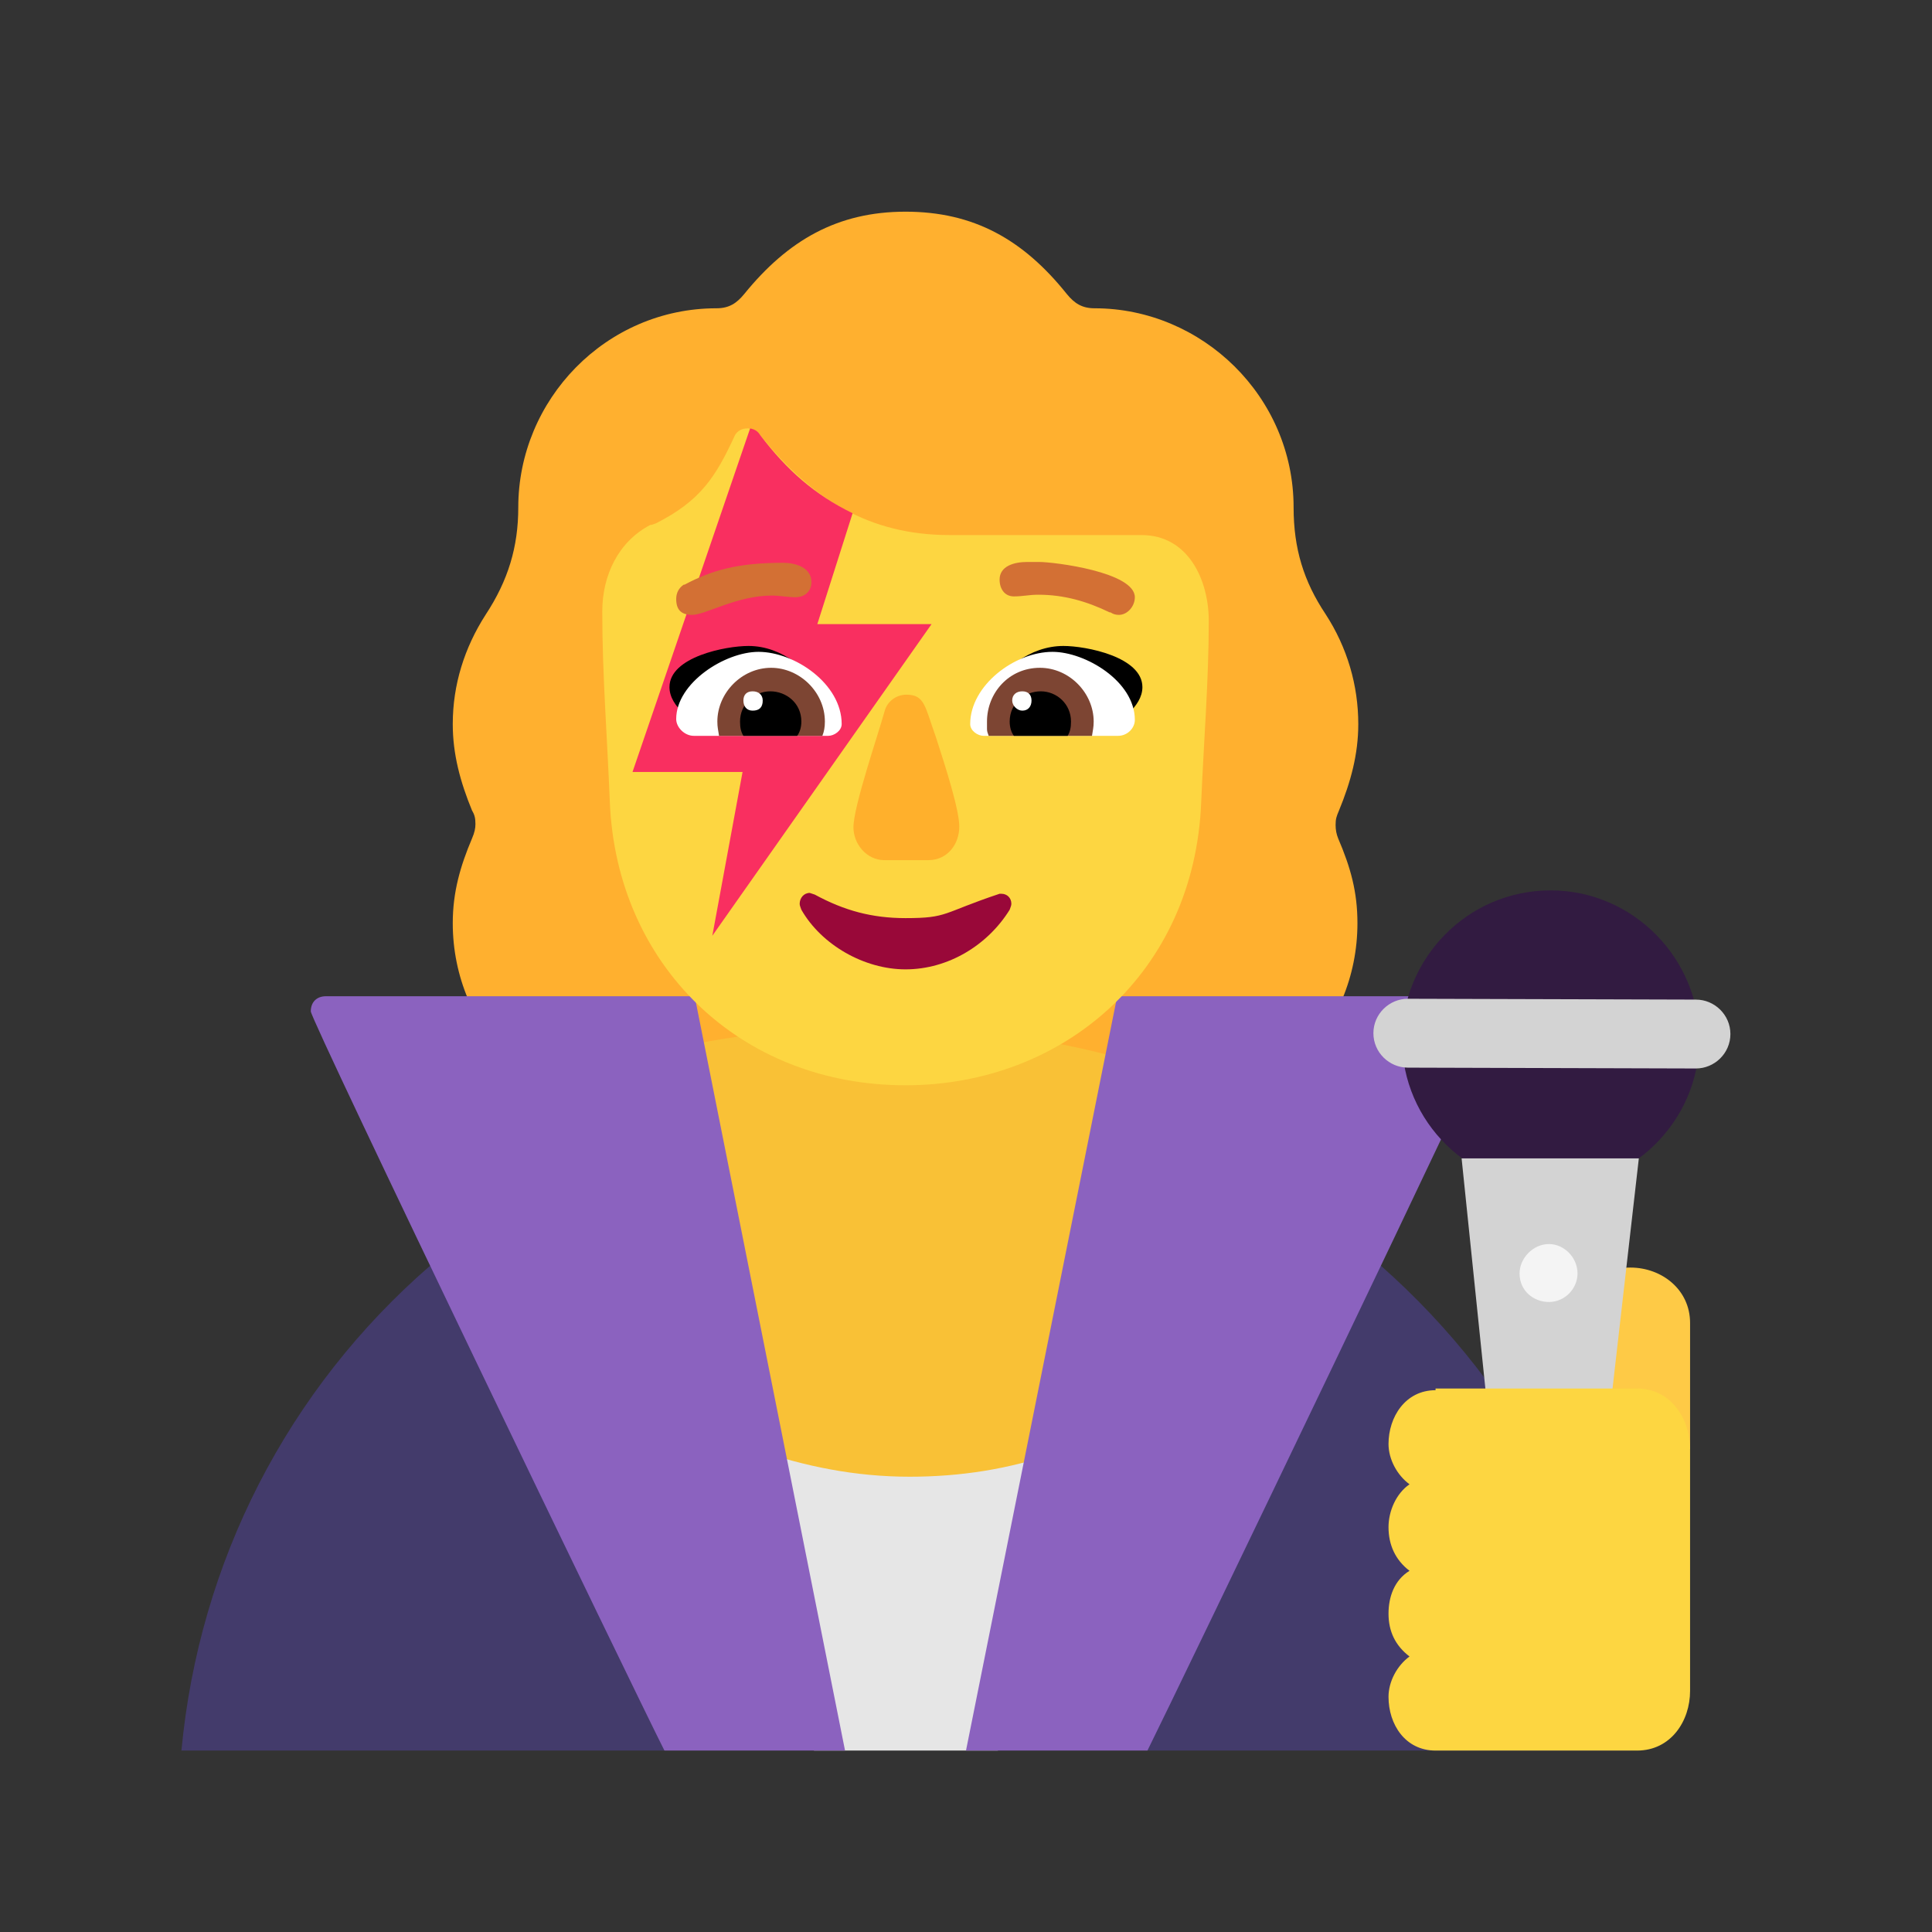 <svg version="1.1" xmlns="http://www.w3.org/2000/svg" viewBox="0 0 2300 2300"><rect x="0" y="0" width="2300" height="2300" fill="#333333" stroke="none"/><g transform="scale(1,-1) translate(-256, -1869)">
		<path d="M1642 539c128 0 230 103 230 231 0 37-8 66-23 101-2 5-3 10-3 16 0 7 1 10 4 17 14 34 23 67 23 103 0 46-13 91-39 131-26 39-38 78-38 127 0 132-109 237-237 237-15 0-24 6-33 17-52 65-111 98-192 98-81 0-140-34-192-98-9-11-18-17-33-17-132 0-236-109-236-237 0-47-12-87-39-128-25-39-39-83-39-130 0-36 9-69 23-103 3-5 4-9 4-16 0-5-1-10-4-17-14-33-23-64-23-101 0-128 103-231 231-231l616 0 z" fill="#FFB02F"/>
		<path d="M2197-215c-23 224-129 429-298 578l-277-223 0-355 575 0 z M1047-215l0 355-278 223c-171-148-276-354-297-578l575 0 z" fill="#433B6B"/>
		<path d="M1304 0c72 0 143 13 211 36l107 564c-104 32-213 47-322 47-111 0-219-16-325-47l106-558c72-28 147-42 223-42 z" fill="#F9C136"/>
		<path d="M1444-215l70 355c-56-20-115-29-175-29-64 0-125 12-185 33l71-359 219 0 z" fill="#E6E6E6"/>
		<path d="M1622-215c31 62 420 870 420 880 0 11-7 18-18 18l-438 0-180-898 216 0 z M1262-215l-179 898-439 0c-11 0-18-7-18-18 0-11 388-815 421-880l215 0 z" fill="#8B62BF"/>
		<path d="M1334 577c188 0 344 134 352 337 3 72 9 144 9 216 0 48-24 102-80 102l-228 0c-96 0-164 42-226 119-4 5-9 8-15 8-7 0-12-3-15-8-23-50-41-78-94-105-3-1-5-2-7-2-38-20-57-60-57-103 0-76 6-151 9-227 8-194 155-337 352-337 z" fill="#FDD641"/>
		<path d="M1104 755l261 371-136 0 42 132c-45 22-78 51-110 93-3 5-7 7-12 8l-140-409 131 0-36-195 z" fill="#F92F60"/>
		<path d="M1572 997c-47 17-96 28-144 44 21 31 54 59 94 59 27 0 94-13 94-49 0-24-29-41-44-54 z M1097 997c47 19 96 29 144 44-21 29-53 59-94 59-27 0-94-13-94-49 0-24 29-41 44-54 z" fill="#000000"/>
		<path d="M1587 993c11 0 20 9 20 19 0 46-59 81-98 81-45 0-98-40-98-86 0-8 9-14 16-14l160 0 z M1242 993c7 0 16 6 16 14 0 48-56 86-99 86-40 0-98-37-98-80 0-10 10-20 21-20l160 0 z" fill="#FFFFFF"/>
		<path d="M1556 993l-123 0c-1 3-2 5-2 8l0 9c0 34 26 64 63 64 35 0 64-30 64-64 0-7-1-10-2-17 z M1235 993c2 5 3 10 3 17 0 35-30 64-64 64-35 0-64-30-64-64 0-7 1-10 2-17l123 0 z" fill="#7D4533"/>
		<path d="M1527 993l-64 0c-3 4-5 10-5 17 0 22 18 36 37 36 19 0 36-15 36-36 0-7-1-12-4-17 z M1205 993c3 4 5 10 5 17 0 22-18 36-37 36-19 0-36-15-36-36 0-7 1-12 4-17l64 0 z" fill="#000000"/>
		<path d="M1473 1023c7 0 11 5 11 12 0 7-4 11-11 11-7 0-12-4-12-11 0-6 6-12 12-12 z M1152 1023c8 0 12 4 12 12 0 7-5 11-12 11-7 0-11-4-11-11 0-7 4-12 11-12 z" fill="#FFFFFF"/>
		<path d="M1361 845c23 0 37 19 37 40 0 20-16 70-28 107-13 36-13 50-35 50-12 0-23-8-26-20-8-29-37-113-37-138 0-19 15-39 37-39l52 0 z" fill="#FFB02C"/>
		<path d="M1334 715c51 0 98 29 124 71 1 3 2 5 2 7 0 7-5 12-12 12l-2 0c-69-23-61-29-112-29-40 0-73 9-108 28l-6 2c-7 0-12-6-12-13 0-2 1-4 2-7 24-42 75-71 124-71 z" fill="#990839"/>
		<path d="M1080 1137c16 0 53 23 95 23 9 0 19-2 28-2 11 0 19 7 19 18 0 17-18 23-34 23-54 0-85-9-117-26l-1 0c-6-4-9-10-9-17 0-13 6-19 19-19 z M1588 1137c10 0 19 10 19 21 0 30-96 42-114 42l-14 0c-16 0-33-5-33-21 0-11 6-20 17-20 11 0 18 2 29 2 31 0 58-8 85-21l1 0c3-2 6-3 10-3 z" fill="#D37034"/>
		<path d="M2268 144l0 150c0 40-34 66-71 66-37 0-72-26-72-66l0-150 143 0 z" fill="#FECA46"/>
		<path d="M2102 455c95 0 177 78 177 177 0 95-78 177-177 177-100 0-177-82-177-177 0-100 82-177 177-177 z" fill="#321B41"/>
		<path d="M2099-15c-27 0-53 21-56 50l-47 455 211 0-52-455c-3-29-29-50-56-50 z M2275 597c22 0 41 18 41 41 0 23-19 41-41 41l-343 1c-22 0-41-18-41-41 0-23 19-41 41-41l343-1 z" fill="#D3D3D3"/>
		<path d="M2100 319c19 0 34 16 34 34 0 19-16 35-34 35-19 0-35-17-35-35 0-21 17-34 35-34 z" fill="#F4F4F4"/>
		<path d="M2205-215c40 0 63 35 63 71l0 288c0 36-23 72-63 72l-240 0 0-2c-36 0-56-32-56-64 0-18 10-37 25-48-16-11-25-32-25-51 0-21 8-39 25-52-18-11-25-31-25-51 0-21 8-38 25-51-15-11-25-30-25-48 0-33 20-64 56-64l240 0 z" fill="#FDD641"/>
	</g></svg>
